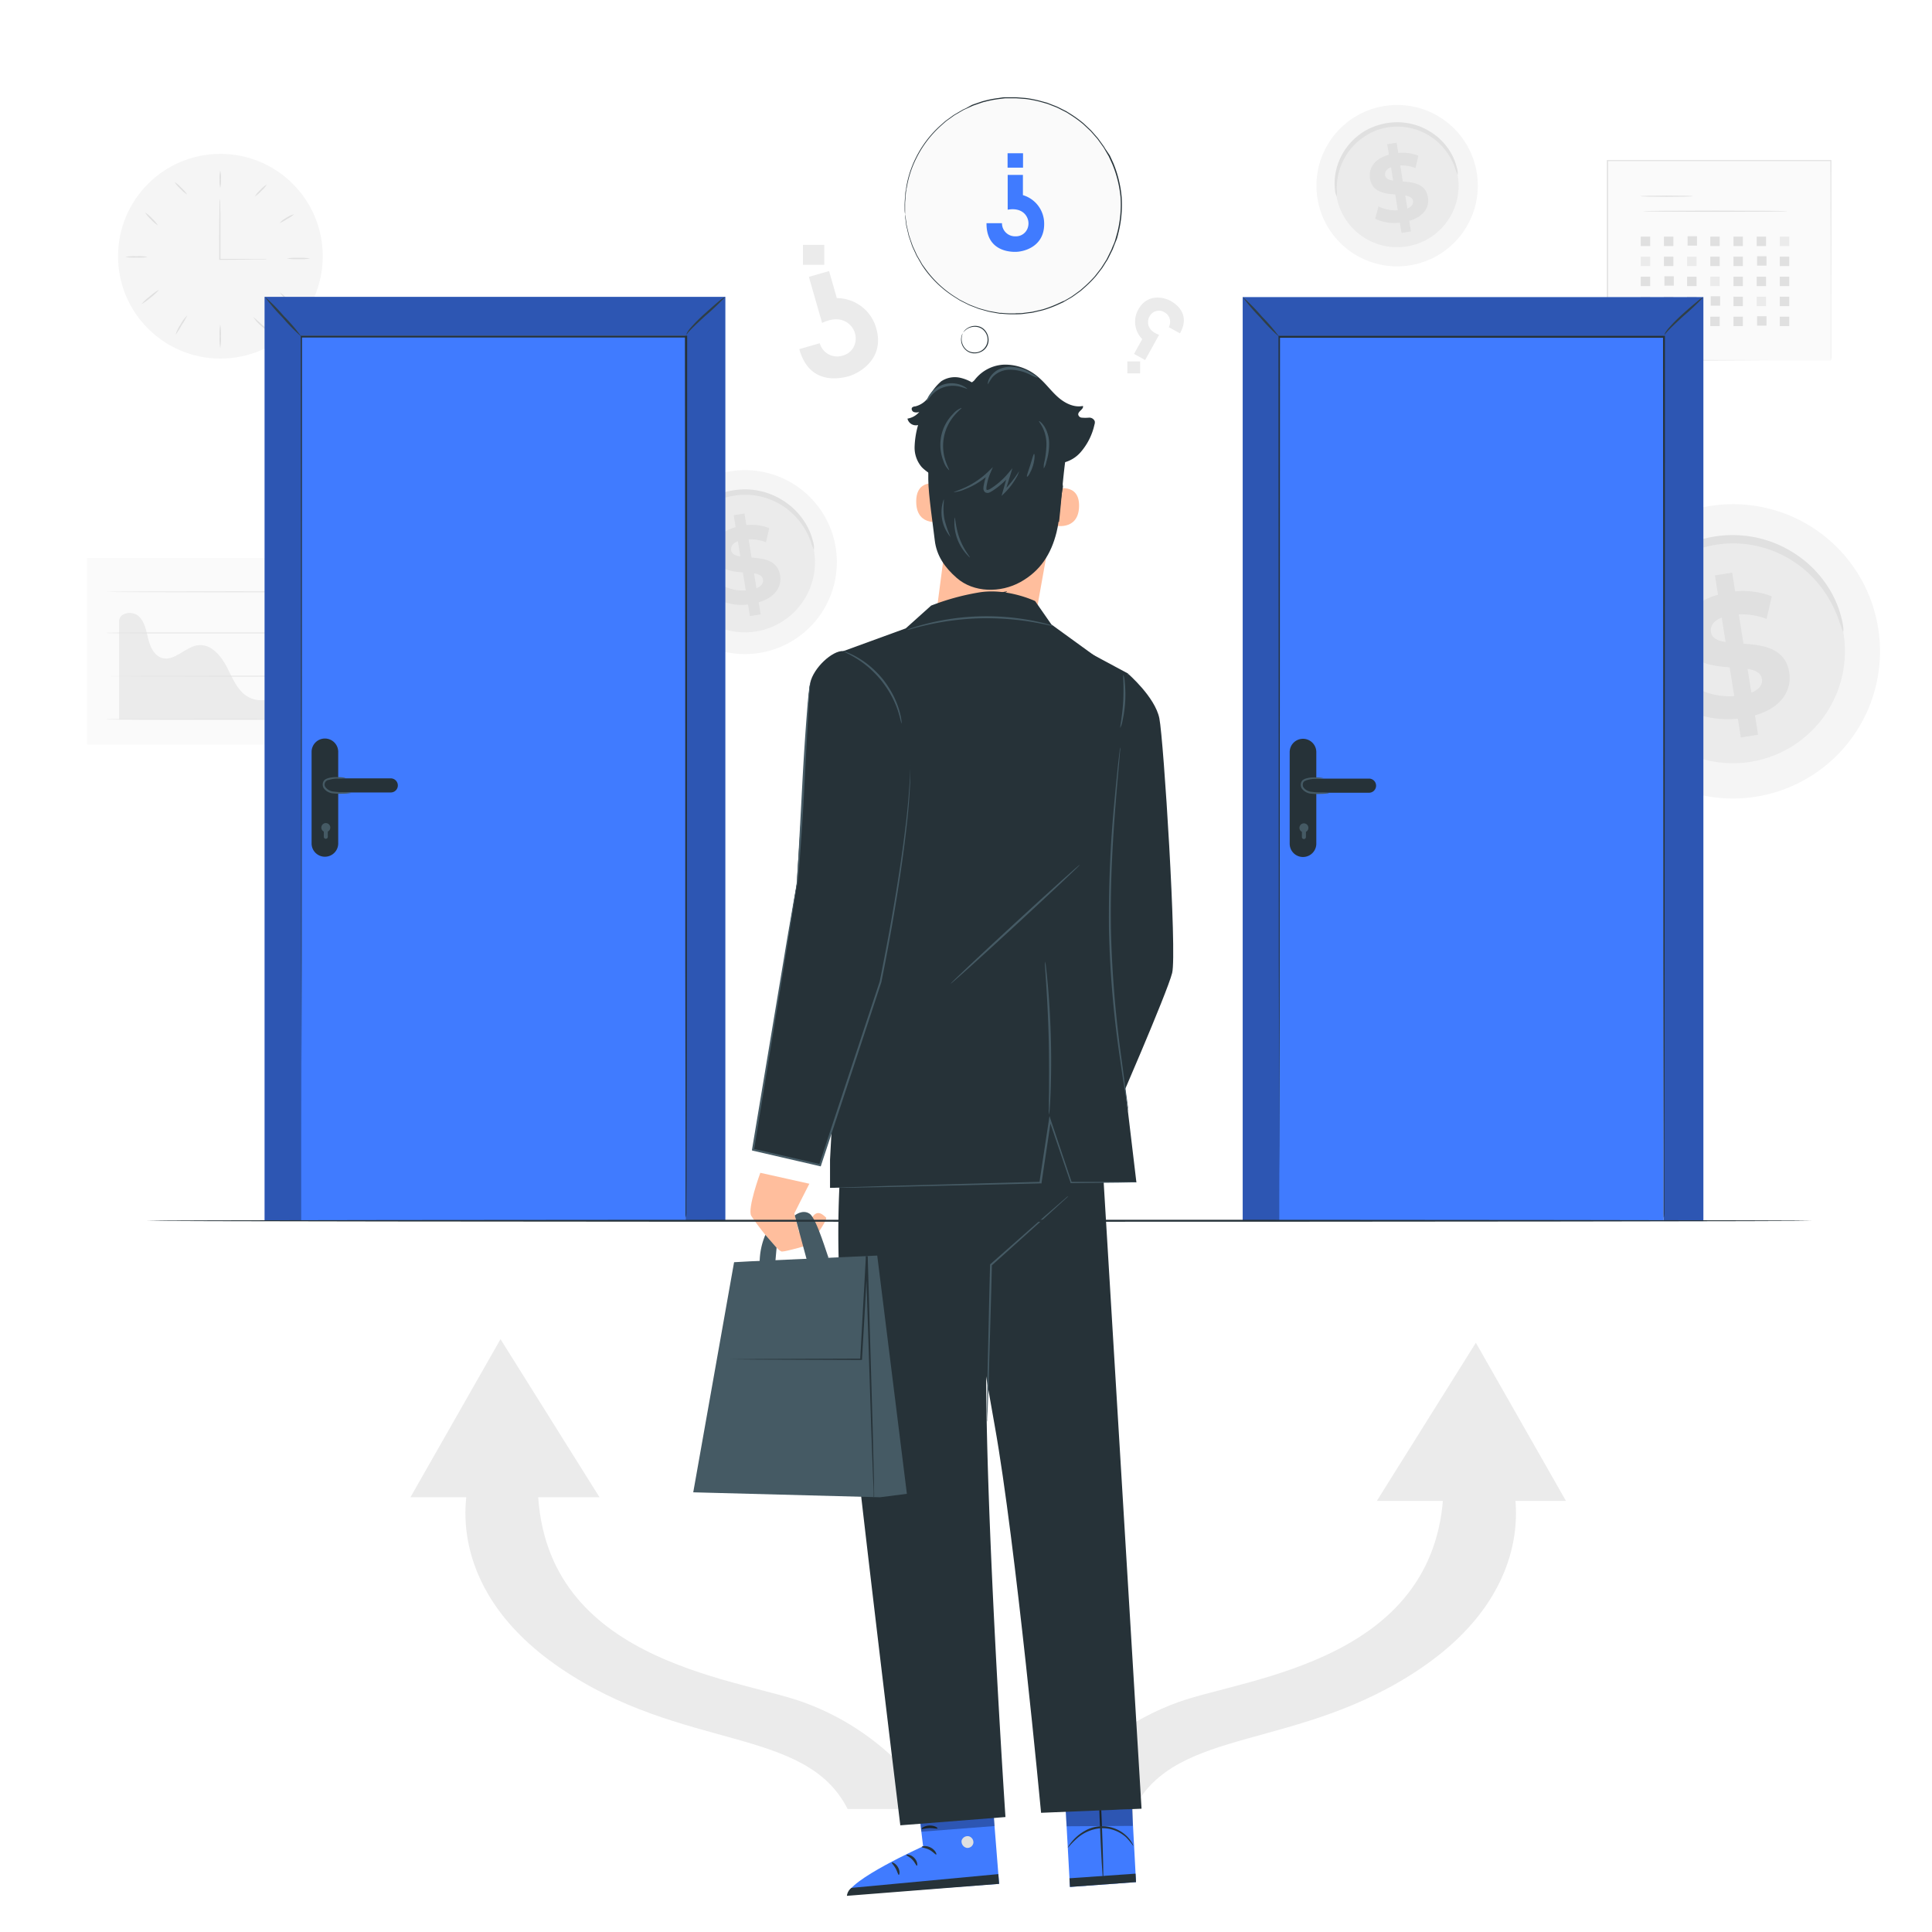 <svg class="animated" id="freepik_stories-business-decisions" xmlns="http://www.w3.org/2000/svg" viewBox="0 0 500 500" version="1.1" xmlns:xlink="http://www.w3.org/1999/xlink" xmlns:svgjs="http://svgjs.com/svgjs"><style>svg#freepik_stories-business-decisions:not(.animated) .animable {opacity: 0;}svg#freepik_stories-business-decisions.animated #freepik--speech-bubble--inject-17 {animation: 6s Infinite  linear floating;animation-delay: 0s;}            @keyframes floating {                0% {                    opacity: 1;                    transform: translateY(0px);                }                50% {                    transform: translateY(-10px);                }                100% {                    opacity: 1;                    transform: translateY(0px);                }            }        </style><g id="freepik--background-complete--inject-17" class="animable" style="transform-origin: 254.53px 247.669px;"><g id="elfkmyup13ios"><circle cx="57.04" cy="66.31" r="26.49" style="fill: rgb(245, 245, 245); transform-origin: 57.04px 66.31px; transform: rotate(-78.27deg);" class="animable" id="el2j043aezo9b"></circle></g><path d="M69.07,67.12a5,5,0,0,1-.94.07l-2.57,0c-2.18,0-5.23.05-8.66.05h-.17v-.17c0-.55,0-1.13,0-1.71,0-3.84,0-7.31.05-9.83,0-1.21,0-2.21.06-3a5.6,5.6,0,0,1,.07-1.09A8,8,0,0,1,57,52.6c0,.77,0,1.77.06,3,0,2.52,0,6,0,9.83v1.71L56.9,67c3.43,0,6.48,0,8.66.06l2.57,0A5.83,5.83,0,0,1,69.07,67.12Z" style="fill: rgb(224, 224, 224); transform-origin: 62.9px 59.34px;" id="elscwbqzrjii9" class="animable"></path><path d="M57,44.17a7.63,7.63,0,0,1,.17,2.23A7.53,7.53,0,0,1,57,48.62a7.15,7.15,0,0,1-.17-2.22A7.24,7.24,0,0,1,57,44.17Z" style="fill: rgb(224, 224, 224); transform-origin: 56.998px 46.395px;" id="elev23vdqjh1i" class="animable"></path><path d="M69.05,47.74a7.54,7.54,0,0,1-1.43,1.68,7.54,7.54,0,0,1-1.68,1.43,7.54,7.54,0,0,1,1.43-1.68A7.54,7.54,0,0,1,69.05,47.74Z" style="fill: rgb(224, 224, 224); transform-origin: 67.495px 49.295px;" id="ell7dui4zija" class="animable"></path><path d="M76.1,55.45a8.32,8.32,0,0,1-1.82,1.22,9,9,0,0,1-1.92,1.06,5.85,5.85,0,0,1,1.74-1.35A5.89,5.89,0,0,1,76.1,55.45Z" style="fill: rgb(224, 224, 224); transform-origin: 74.23px 56.59px;" id="elrag8q3agpzq" class="animable"></path><path d="M80.24,66.89a13.3,13.3,0,0,1-3,.17,13.25,13.25,0,0,1-3-.17,14,14,0,0,1,3-.17A14,14,0,0,1,80.24,66.89Z" style="fill: rgb(224, 224, 224); transform-origin: 77.24px 66.892px;" id="ele71rupalfo" class="animable"></path><path d="M38.17,66.49a12.55,12.55,0,0,1-2.87.17,12.43,12.43,0,0,1-2.86-.17,11.79,11.79,0,0,1,2.86-.17A11.91,11.91,0,0,1,38.17,66.49Z" style="fill: rgb(224, 224, 224); transform-origin: 35.305px 66.488px;" id="elcv2paddpq1e" class="animable"></path><path d="M41.14,75A12.83,12.83,0,0,1,39,77a13.51,13.51,0,0,1-2.38,1.7,12.18,12.18,0,0,1,2.16-2A11.86,11.86,0,0,1,41.14,75Z" style="fill: rgb(224, 224, 224); transform-origin: 38.88px 76.85px;" id="elw223w4kpzw" class="animable"></path><path d="M48.48,81.59A19.12,19.12,0,0,1,47,84.15a19.33,19.33,0,0,1-1.57,2.5A9.86,9.86,0,0,1,46.71,84,10,10,0,0,1,48.48,81.59Z" style="fill: rgb(224, 224, 224); transform-origin: 46.955px 84.12px;" id="eljsekkznvexo" class="animable"></path><path d="M57,90.09a13.3,13.3,0,0,1-.17-3A13.25,13.25,0,0,1,57,84a14,14,0,0,1,.17,3A14,14,0,0,1,57,90.09Z" style="fill: rgb(224, 224, 224); transform-origin: 56.998px 87.045px;" id="el1xe03sa381z" class="animable"></path><path d="M70.06,86a8.67,8.67,0,0,1-2.51-1.71,8.83,8.83,0,0,1-2-2.24,28.65,28.65,0,0,1,2.26,2A29.43,29.43,0,0,1,70.06,86Z" style="fill: rgb(224, 224, 224); transform-origin: 67.805px 84.025px;" id="el98mmd2azyfg" class="animable"></path><path d="M76.19,79.43a10.82,10.82,0,0,1-2-1.76,10.47,10.47,0,0,1-1.76-2,10.67,10.67,0,0,1,2,1.77A10.6,10.6,0,0,1,76.19,79.43Z" style="fill: rgb(224, 224, 224); transform-origin: 74.31px 77.55px;" id="elyl8cqiafl9q" class="animable"></path><path d="M40.86,58.33a8.22,8.22,0,0,1-1.77-1.53A8.22,8.22,0,0,1,37.56,55a8,8,0,0,1,1.77,1.53A8,8,0,0,1,40.86,58.33Z" style="fill: rgb(224, 224, 224); transform-origin: 39.21px 56.665px;" id="ele26lgyawglv" class="animable"></path><path d="M48.44,50.35a7.49,7.49,0,0,1-1.74-1.49,7.92,7.92,0,0,1-1.51-1.74,7.87,7.87,0,0,1,1.75,1.5A8.12,8.12,0,0,1,48.44,50.35Z" style="fill: rgb(224, 224, 224); transform-origin: 46.815px 48.735px;" id="elyauywr9yzik" class="animable"></path><rect x="415.96" y="41.59" width="57.82" height="51.73" style="fill: rgb(250, 250, 250); transform-origin: 444.87px 67.455px;" id="elozt6pdxxra" class="animable"></rect><path d="M473.78,93.32s0-.34,0-1,0-1.57,0-2.78c0-2.43,0-6,0-10.5,0-9,0-21.95-.07-37.49l.13.13-57.82,0h0l.15-.15c0,18.82,0,36.52,0,51.73l-.13-.14,41.82.07,11.79,0,3.13,0h0l-3.1,0-11.76,0L416,93.45h-.14v-.13c0-15.21,0-32.91,0-51.73v-.16H416l57.82,0h.13v.14c0,15.57-.05,28.52-.07,37.58,0,4.51,0,8,0,10.47,0,1.2,0,2.11,0,2.74S473.78,93.32,473.78,93.32Z" style="fill: rgb(224, 224, 224); transform-origin: 444.905px 67.44px;" id="elofjz9aa861s" class="animable"></path><path d="M438.13,50.78c0,.08-3,.15-6.8.15s-6.79-.07-6.79-.15,3-.16,6.79-.16S438.13,50.69,438.13,50.78Z" style="fill: rgb(224, 224, 224); transform-origin: 431.335px 50.775px;" id="elf89spno6nx5" class="animable"></path><path d="M462.63,54.66c0,.09-8.36.16-18.67.16s-18.68-.07-18.68-.16,8.36-.15,18.68-.15S462.63,54.58,462.63,54.66Z" style="fill: rgb(224, 224, 224); transform-origin: 443.955px 54.665px;" id="elpb2n8bgbpb" class="animable"></path><rect x="424.63" y="61.24" width="2.44" height="2.44" style="fill: rgb(224, 224, 224); transform-origin: 425.85px 62.46px;" id="eljcv33bsth0r" class="animable"></rect><rect x="430.63" y="61.24" width="2.44" height="2.44" style="fill: rgb(224, 224, 224); transform-origin: 431.85px 62.46px;" id="el7f1gyax4okr" class="animable"></rect><rect x="436.74" y="61.13" width="2.44" height="2.44" style="fill: rgb(224, 224, 224); transform-origin: 437.96px 62.35px;" id="elk224hsz9j08" class="animable"></rect><rect x="442.62" y="61.24" width="2.44" height="2.44" style="fill: rgb(224, 224, 224); transform-origin: 443.84px 62.46px;" id="elhlzzw32eaiw" class="animable"></rect><rect x="448.62" y="61.24" width="2.44" height="2.44" style="fill: rgb(224, 224, 224); transform-origin: 449.84px 62.46px;" id="el18eoib0wi6z" class="animable"></rect><rect x="454.62" y="61.24" width="2.44" height="2.44" style="fill: rgb(224, 224, 224); transform-origin: 455.84px 62.46px;" id="elr3s4gvhv01" class="animable"></rect><rect x="460.61" y="61.24" width="2.44" height="2.44" style="fill: rgb(235, 235, 235); transform-origin: 461.83px 62.46px;" id="elwvqzjombugn" class="animable"></rect><rect x="424.63" y="66.42" width="2.44" height="2.44" style="fill: rgb(235, 235, 235); transform-origin: 425.85px 67.64px;" id="el3z7z6xm40br" class="animable"></rect><rect x="430.63" y="66.42" width="2.44" height="2.44" style="fill: rgb(224, 224, 224); transform-origin: 431.85px 67.64px;" id="elyv3nf3dkjrj" class="animable"></rect><rect x="436.63" y="66.42" width="2.44" height="2.44" style="fill: rgb(235, 235, 235); transform-origin: 437.85px 67.64px;" id="ela9g2cvlp1p4" class="animable"></rect><rect x="442.62" y="66.42" width="2.44" height="2.44" style="fill: rgb(224, 224, 224); transform-origin: 443.84px 67.64px;" id="el4unmmfpv6mw" class="animable"></rect><rect x="448.62" y="66.42" width="2.44" height="2.44" style="fill: rgb(224, 224, 224); transform-origin: 449.84px 67.64px;" id="elaiegcg6kssm" class="animable"></rect><rect x="454.73" y="66.31" width="2.44" height="2.44" style="fill: rgb(224, 224, 224); transform-origin: 455.95px 67.53px;" id="elt3mqa6lj829" class="animable"></rect><rect x="460.61" y="66.42" width="2.44" height="2.44" style="fill: rgb(224, 224, 224); transform-origin: 461.83px 67.64px;" id="eltrr19zqs61" class="animable"></rect><rect x="424.63" y="71.6" width="2.44" height="2.44" style="fill: rgb(224, 224, 224); transform-origin: 425.85px 72.82px;" id="elt9wuw7gdit9" class="animable"></rect><rect x="430.74" y="71.49" width="2.44" height="2.44" style="fill: rgb(224, 224, 224); transform-origin: 431.96px 72.71px;" id="el7ea8h7wzca6" class="animable"></rect><rect x="436.63" y="71.6" width="2.44" height="2.44" style="fill: rgb(224, 224, 224); transform-origin: 437.85px 72.82px;" id="elclpc50tu54f" class="animable"></rect><rect x="442.62" y="71.6" width="2.44" height="2.44" style="fill: rgb(235, 235, 235); transform-origin: 443.84px 72.82px;" id="el80in029v9u8" class="animable"></rect><rect x="448.62" y="71.6" width="2.44" height="2.44" style="fill: rgb(224, 224, 224); transform-origin: 449.84px 72.82px;" id="el506ctko02c6" class="animable"></rect><rect x="454.62" y="71.6" width="2.44" height="2.44" style="fill: rgb(224, 224, 224); transform-origin: 455.84px 72.82px;" id="elo8cbvcqhqnn" class="animable"></rect><rect x="460.61" y="71.6" width="2.44" height="2.44" style="fill: rgb(224, 224, 224); transform-origin: 461.83px 72.82px;" id="el1tg5rr72whc" class="animable"></rect><rect x="424.63" y="76.78" width="2.44" height="2.44" style="fill: rgb(224, 224, 224); transform-origin: 425.85px 78px;" id="el6zd1qj5dqzt" class="animable"></rect><rect x="430.63" y="76.78" width="2.44" height="2.44" style="fill: rgb(224, 224, 224); transform-origin: 431.85px 78px;" id="el54eg5x0ahe9" class="animable"></rect><rect x="436.63" y="76.78" width="2.44" height="2.44" style="fill: rgb(224, 224, 224); transform-origin: 437.85px 78px;" id="el2gai28m1r1q" class="animable"></rect><rect x="442.73" y="76.67" width="2.44" height="2.44" style="fill: rgb(224, 224, 224); transform-origin: 443.95px 77.89px;" id="el9b9pke093pa" class="animable"></rect><rect x="448.62" y="76.78" width="2.44" height="2.44" style="fill: rgb(224, 224, 224); transform-origin: 449.84px 78px;" id="eldj40gqgc80e" class="animable"></rect><rect x="454.62" y="76.78" width="2.44" height="2.44" style="fill: rgb(235, 235, 235); transform-origin: 455.84px 78px;" id="el2huc5z8qq91" class="animable"></rect><rect x="460.61" y="76.78" width="2.44" height="2.44" style="fill: rgb(224, 224, 224); transform-origin: 461.83px 78px;" id="el85gp7ykh9jx" class="animable"></rect><rect x="424.63" y="81.96" width="2.44" height="2.44" style="fill: rgb(224, 224, 224); transform-origin: 425.85px 83.18px;" id="eljtxbw7ospi" class="animable"></rect><rect x="430.63" y="81.96" width="2.44" height="2.44" style="fill: rgb(235, 235, 235); transform-origin: 431.85px 83.18px;" id="el54hb6988h0u" class="animable"></rect><rect x="436.63" y="81.96" width="2.44" height="2.44" style="fill: rgb(224, 224, 224); transform-origin: 437.85px 83.18px;" id="elohcvb75kfi" class="animable"></rect><rect x="442.62" y="81.96" width="2.44" height="2.44" style="fill: rgb(224, 224, 224); transform-origin: 443.84px 83.18px;" id="elsrieahgq" class="animable"></rect><rect x="448.62" y="81.96" width="2.44" height="2.44" style="fill: rgb(224, 224, 224); transform-origin: 449.84px 83.18px;" id="elgxyy16689ib" class="animable"></rect><rect x="454.73" y="81.84" width="2.44" height="2.44" style="fill: rgb(224, 224, 224); transform-origin: 455.95px 83.06px;" id="eltjyn3r2tepo" class="animable"></rect><rect x="460.61" y="81.96" width="2.44" height="2.44" style="fill: rgb(224, 224, 224); transform-origin: 461.83px 83.18px;" id="el5uzhi902lbo" class="animable"></rect><path d="M486.13,163A38.08,38.08,0,1,1,443,130.89,38,38,0,0,1,486.13,163Z" style="fill: rgb(245, 245, 245); transform-origin: 448.461px 168.571px;" id="el9tebx57a42c" class="animable"></path><path d="M477.16,164.31a29,29,0,1,1-32.87-24.48A29,29,0,0,1,477.16,164.31Z" style="fill: rgb(235, 235, 235); transform-origin: 448.468px 168.527px;" id="eldjhvspd57rb" class="animable"></path><path d="M477,163.41c-.18,0-.48-1.21-1.26-3.34a30.77,30.77,0,0,0-4.6-8.32,28.84,28.84,0,0,0-10.89-8.59,26.61,26.61,0,0,0-3.79-1.39,27.37,27.37,0,0,0-4.1-.88,28.35,28.35,0,0,0-4.34-.25,28.16,28.16,0,0,0-8.79,1.56,27.45,27.45,0,0,0-4,1.73,28.07,28.07,0,0,0-6.63,4.85,29.09,29.09,0,0,0-4.6,5.86,29.58,29.58,0,0,0-2.67,6,30.71,30.71,0,0,0-1.45,9.39c0,2.27.14,3.54,0,3.57s-.56-1.2-.83-3.52a26.72,26.72,0,0,1,.8-9.88,29,29,0,0,1,7.33-12.81,29.54,29.54,0,0,1,11.34-7.22,29.82,29.82,0,0,1,9.48-1.69,30.08,30.08,0,0,1,4.68.31,28.7,28.7,0,0,1,4.42,1,27.4,27.4,0,0,1,4,1.57,29.83,29.83,0,0,1,6.67,4.37,29,29,0,0,1,4.63,5.14,26.63,26.63,0,0,1,4.15,9C477.14,162.09,477.15,163.39,477,163.41Z" style="fill: rgb(224, 224, 224); transform-origin: 447.991px 156.039px;" id="elk7nk2jgx17" class="animable"></path><path d="M454.19,185.14l.8,5-4.46.71-.78-4.86c-4.45.44-8.9-.26-11.66-1.78l1.58-5.83a18.27,18.27,0,0,0,9.15,1.78l-1.19-7.45c-5.14-.41-10.93-1.17-11.95-7.54-.76-4.73,2-9.33,8.94-11.26l-.8-5,4.46-.71.78,4.86a20.35,20.35,0,0,1,9.48,1.27l-1.35,5.84A18.44,18.44,0,0,0,450,159l1.21,7.58c5.13.36,10.83,1.14,11.84,7.42C463.79,178.62,461.05,183.17,454.19,185.14Zm-7.61-19-1-6.32c-2.28.91-3,2.35-2.77,3.82S444.52,165.85,446.58,166.15Zm9.38,9.52c-.25-1.56-1.67-2.2-3.7-2.57l1,6.15C455.4,178.41,456.19,177.09,456,175.67Z" style="fill: rgb(224, 224, 224); transform-origin: 449.362px 169.525px;" id="els81tqkqrz7" class="animable"></path><path d="M216.32,142a23.8,23.8,0,1,1-27-20.07A23.77,23.77,0,0,1,216.32,142Z" style="fill: rgb(245, 245, 245); transform-origin: 192.775px 145.476px;" id="el4yn3lqotgtp" class="animable"></path><path d="M210.72,142.86a18.14,18.14,0,1,1-20.55-15.3A18.12,18.12,0,0,1,210.72,142.86Z" style="fill: rgb(235, 235, 235); transform-origin: 192.775px 145.511px;" id="eljka0jeq5p4j" class="animable"></path><path d="M210.63,142.29a10.39,10.39,0,0,1-.79-2.08A18.78,18.78,0,0,0,207,135a18,18,0,0,0-6.81-5.37,16.57,16.57,0,0,0-2.36-.87,16.76,16.76,0,0,0-2.57-.55,18.62,18.62,0,0,0-2.71-.16,19,19,0,0,0-2.79.27A18.58,18.58,0,0,0,187,129a17.33,17.33,0,0,0-2.49,1.08,16.79,16.79,0,0,0-2.23,1.4,15.91,15.91,0,0,0-1.91,1.63,18.14,18.14,0,0,0-2.88,3.66,18.62,18.62,0,0,0-2.57,9.59,11.45,11.45,0,0,1,0,2.23,5.3,5.3,0,0,1-.52-2.2,16.68,16.68,0,0,1,.5-6.17,18,18,0,0,1,1.61-4,18.42,18.42,0,0,1,3-4,18.91,18.91,0,0,1,4.4-3.33,18.43,18.43,0,0,1,5.61-1.95,19.16,19.16,0,0,1,3-.29,18.08,18.08,0,0,1,5.69.82,16.89,16.89,0,0,1,2.52,1,18.8,18.8,0,0,1,4.17,2.73,18.42,18.42,0,0,1,2.89,3.21,16.74,16.74,0,0,1,2.6,5.63A5.32,5.32,0,0,1,210.63,142.29Z" style="fill: rgb(224, 224, 224); transform-origin: 192.484px 137.619px;" id="el0o9plzeyv1z" class="animable"></path><path d="M196.35,155.87l.5,3.12-2.78.45-.49-3a13.34,13.34,0,0,1-7.29-1.11l1-3.65a11.44,11.44,0,0,0,5.72,1.12l-.75-4.66c-3.21-.25-6.83-.73-7.46-4.71-.48-3,1.26-5.83,5.58-7l-.49-3.09,2.78-.45.49,3a12.69,12.69,0,0,1,5.92.79l-.84,3.65a11.44,11.44,0,0,0-4.49-.76l.76,4.73c3.2.23,6.77.72,7.39,4.64C202.36,151.8,200.64,154.65,196.35,155.87ZM191.6,144l-.64-3.95c-1.42.57-1.87,1.47-1.73,2.39S190.31,143.82,191.6,144Zm5.86,6c-.15-1-1-1.38-2.31-1.61l.62,3.85C197.11,151.67,197.61,150.85,197.46,150Z" style="fill: rgb(224, 224, 224); transform-origin: 193.347px 146.165px;" id="elcmhe3j4jea9" class="animable"></path><path d="M382.23,45a20.88,20.88,0,1,1-23.66-17.61A20.85,20.85,0,0,1,382.23,45Z" style="fill: rgb(245, 245, 245); transform-origin: 361.574px 48.051px;" id="eljb2mknjrykh" class="animable"></path><path d="M377.31,45.74a15.91,15.91,0,1,1-18-13.42A15.88,15.88,0,0,1,377.31,45.74Z" style="fill: rgb(235, 235, 235); transform-origin: 361.571px 48.066px;" id="elj72r8gl3vv" class="animable"></path><path d="M377.24,45.24a8.55,8.55,0,0,1-.7-1.83,16.3,16.3,0,0,0-5-7.12,16.13,16.13,0,0,0-3.48-2.15,15.91,15.91,0,0,0-4.32-1.24,15.61,15.61,0,0,0-2.38-.14,17.07,17.07,0,0,0-2.45.24,18.28,18.28,0,0,0-2.37.61,15.39,15.39,0,0,0-2.19,1,14.94,14.94,0,0,0-1.95,1.23,14.7,14.7,0,0,0-1.68,1.43,16.12,16.12,0,0,0-2.52,3.22,15.75,15.75,0,0,0-1.47,3.26,16.76,16.76,0,0,0-.79,5.15,8.78,8.78,0,0,1,0,1.95,4.56,4.56,0,0,1-.46-1.93,14.73,14.73,0,0,1,.44-5.41,15.83,15.83,0,0,1,1.42-3.52,16.05,16.05,0,0,1,4.38-5.08,15.91,15.91,0,0,1,2.09-1.35,17.24,17.24,0,0,1,2.35-1,17.8,17.8,0,0,1,2.56-.67,18.27,18.27,0,0,1,2.64-.25,16.48,16.48,0,0,1,5,.71,16.79,16.79,0,0,1,2.22.87,16.34,16.34,0,0,1,3.65,2.39,16,16,0,0,1,2.54,2.82A14.78,14.78,0,0,1,377,43.27,4.7,4.7,0,0,1,377.24,45.24Z" style="fill: rgb(224, 224, 224); transform-origin: 361.33px 41.244px;" id="elhyq5u5ja1da" class="animable"></path><path d="M364.71,57.16l.44,2.73-2.44.39-.43-2.66a11.67,11.67,0,0,1-6.39-1l.86-3.2a10,10,0,0,0,5,1l-.65-4.08c-2.82-.23-6-.64-6.55-4.14-.42-2.59,1.11-5.11,4.9-6.17L359,37.32l2.45-.39.42,2.66a11.15,11.15,0,0,1,5.2.7l-.74,3.2a10.3,10.3,0,0,0-3.94-.68l.66,4.16c2.82.2,5.94.63,6.49,4.07C370,53.58,368.48,56.08,364.71,57.16Zm-4.17-10.41L360,43.28c-1.25.5-1.65,1.29-1.52,2.1S359.41,46.58,360.54,46.75ZM365.69,52c-.14-.85-.92-1.2-2-1.4l.54,3.37C365.38,53.47,365.81,52.75,365.69,52Z" style="fill: rgb(224, 224, 224); transform-origin: 362.051px 48.605px;" id="elm8fboqhbrl" class="animable"></path><rect x="22.52" y="144.41" width="78.06" height="48.31" style="fill: rgb(250, 250, 250); transform-origin: 61.55px 168.565px;" id="elgw1qpzcojba" class="animable"></rect><path d="M81.74,179.34c-5.41-2.05-11.64,3.63-16.94,1.31-3.09-1.34-4.49-4.84-6-7.85s-4.12-6.18-7.47-5.83-6.11,4.26-9.37,3.32c-2.06-.59-3.09-2.88-3.6-4.95s-.88-4.38-2.44-5.84-4.84-1.06-5.09,1.06v25.62H91.87S83.61,180.06,81.74,179.34Z" style="fill: rgb(235, 235, 235); transform-origin: 61.35px 172.406px;" id="elpptf5mvypo" class="animable"></path><path d="M93.5,186.18s-14.8.09-33,.09-33.05,0-33.05-.09,14.8-.1,33.05-.1S93.5,186.12,93.5,186.18Z" style="fill: rgb(224, 224, 224); transform-origin: 60.475px 186.175px;" id="el1dgyo362bal" class="animable"></path><path d="M93.5,175s-14.8.1-33,.1S27.4,175,27.4,175s14.8-.1,33.05-.1S93.5,174.93,93.5,175Z" style="fill: rgb(224, 224, 224); transform-origin: 60.45px 175px;" id="elzn2vrl91ezd" class="animable"></path><path d="M93.5,163.8c0,.06-14.8.1-33,.1s-33.05,0-33.05-.1,14.8-.1,33.05-.1S93.5,163.75,93.5,163.8Z" style="fill: rgb(224, 224, 224); transform-origin: 60.475px 163.8px;" id="ell7e2chgi9b" class="animable"></path><path d="M93.5,153.17c0,.05-14.8.1-33,.1s-33.05-.05-33.05-.1,14.8-.1,33.05-.1S93.5,153.11,93.5,153.17Z" style="fill: rgb(224, 224, 224); transform-origin: 60.475px 153.17px;" id="elcbm2hldjbnr" class="animable"></path><path d="M206.86,90.35l5.29-1.52a4.68,4.68,0,0,0,5.92,3.2,4.45,4.45,0,0,0,3.36-3.92,4.92,4.92,0,0,0-1.61-4.18c-1.32-1.22-3.67-2-7.06-.35l-3.42-11.93,5.23-1.5,2,7A10.62,10.62,0,0,1,226.78,85c2.22,7.74-4.2,11.53-7.17,12.38C217.34,98,209.44,99.72,206.86,90.35Z" style="fill: rgb(235, 235, 235); transform-origin: 217.049px 84.033px;" id="el5jqdc1gxlhb" class="animable"></path><g id="elqvr85qin9kj"><rect x="207.8" y="63.37" width="5.52" height="5.16" style="fill: rgb(235, 235, 235); transform-origin: 210.56px 65.95px; transform: rotate(-16.02deg);" class="animable" id="elh1992pwfl78"></rect></g><path d="M305.37,86.27l-2.9-1.6a2.82,2.82,0,0,0-1.16-3.88,2.69,2.69,0,0,0-3.1.24,3,3,0,0,0-1.09,2.46c0,1.08.71,2.42,2.86,3.15l-3.62,6.54-2.87-1.59,2.12-3.83a6.39,6.39,0,0,1-1-7.69c2.35-4.23,6.69-3.11,8.32-2.21C304.18,78.55,308.25,81.19,305.37,86.27Z" style="fill: rgb(235, 235, 235); transform-origin: 299.935px 85.099px;" id="elc8ido2qp7bj" class="animable"></path><g id="el1ea8h8060bh"><rect x="291.75" y="93.53" width="3.32" height="3.1" style="fill: rgb(235, 235, 235); transform-origin: 293.41px 95.08px; transform: rotate(-151.02deg);" class="animable" id="elvallxc4cbcl"></rect></g><polygon points="129.53 346.57 106.22 387.49 155.15 387.49 129.53 346.57" style="fill: rgb(235, 235, 235); transform-origin: 130.685px 367.03px;" id="elods2grmjht8" class="animable"></polygon><path d="M121.47,383.34s-8.48,26.44,23.34,48.22,63.59,15,74.56,36.61h22.75s-10.33-19-34.22-27.64c-17.82-6.45-68.75-10.53-68.75-57.19Z" style="fill: rgb(235, 235, 235); transform-origin: 181.282px 425.755px;" id="elqwtss938ja" class="animable"></path><polygon points="381.95 347.5 405.26 388.42 356.33 388.42 381.95 347.5" style="fill: rgb(235, 235, 235); transform-origin: 380.795px 367.96px;" id="elh83aab994s" class="animable"></polygon><path d="M391.31,383.34s8.48,26.44-23.33,48.22-63.6,15-74.57,36.61H270.66s10.33-19,34.22-27.64c17.83-6.45,68.75-10.53,68.75-57.19Z" style="fill: rgb(235, 235, 235); transform-origin: 331.498px 425.755px;" id="elq082sy1vvla" class="animable"></path></g><g id="freepik--Character--inject-17" class="animable" style="transform-origin: 246.435px 292.504px;"><path d="M313.46,244.16a5.87,5.87,0,0,1-1.09.08l-3.1.06-11.43.12-37.7.1h-3v-.36c0-14.08.08-26.7.11-35.9.05-4.51.08-8.17.11-10.79,0-1.21.05-2.19.07-2.92a4.76,4.76,0,0,1,.07-1,6.73,6.73,0,0,1,.06,1c0,.73,0,1.71.07,2.92,0,2.62.06,6.28.11,10.79,0,9.2.07,21.82.11,35.9l-.35-.35h2.68l37.7.1,11.43.12,3.1.06A8.55,8.55,0,0,1,313.46,244.16Z" style="fill: rgb(255, 255, 255); transform-origin: 285.3px 219.035px;" id="elv3lkrwca9wk" class="animable"></path><path d="M307.23,205.82a13.88,13.88,0,0,1-1.67,1.59l-4.72,4.15c-4,3.48-9.59,8.26-15.78,13.49l-.93.8-.24.2-.23-.22-7-6.51h.44l-10.3,8.49-3,2.39a6.79,6.79,0,0,1-1.12.8,7,7,0,0,1,1-1l2.87-2.54,10.13-8.69.22-.19.22.2,7.05,6.48h-.47l.93-.79c6.19-5.24,11.82-9.95,15.91-13.33l4.87-4A14.18,14.18,0,0,1,307.23,205.82Z" style="fill: rgb(255, 255, 255); transform-origin: 284.955px 218.41px;" id="elussnph9cu1j" class="animable"></path><path d="M307.23,217.55a18.07,18.07,0,0,1-.24-3.49c-.06-2.17-.11-5.17-.11-8.52l.35.36h-.6c-3.48,0-6.64,0-8.92-.11a18.57,18.57,0,0,1-3.69-.25,18.57,18.57,0,0,1,3.69-.25c2.28-.06,5.44-.1,8.92-.1h1v.35c0,3.35,0,6.35-.11,8.52A16.6,16.6,0,0,1,307.23,217.55Z" style="fill: rgb(255, 255, 255); transform-origin: 300.825px 211.37px;" id="el9dt61gbtzqc" class="animable"></path><path d="M236.47,457.67l2.43,20.16s-19.62,8.81-19.53,12.59l39.2-2.88L256.07,456Z" style="fill: #407BFF; transform-origin: 238.97px 473.21px;" id="el3mm40tmjhx" class="animable"></path><path d="M250.64,475.2a1.63,1.63,0,0,1,1.27,1.75,1.55,1.55,0,0,1-1.72,1.28,1.71,1.71,0,0,1-1.34-1.86,1.62,1.62,0,0,1,1.94-1.13" style="fill: rgb(224, 224, 224); transform-origin: 250.379px 476.718px;" id="elj1qscd60h5r" class="animable"></path><path d="M258.57,487.54l-.2-2.52-38,3.56a3,3,0,0,0-1.19,2.06Z" style="fill: rgb(38, 50, 56); transform-origin: 238.875px 487.83px;" id="el8c7syqq6upe" class="animable"></path><path d="M238.55,478c0,.19,1,.2,2,.74s1.58,1.31,1.75,1.22-.21-1.18-1.44-1.82S238.49,477.82,238.55,478Z" style="fill: rgb(38, 50, 56); transform-origin: 240.443px 478.863px;" id="el53u71hofe4p" class="animable"></path><path d="M234.55,480.06c0,.19.83.44,1.56,1.21s1,1.61,1.18,1.58.22-1.13-.7-2.06S234.54,479.87,234.55,480.06Z" style="fill: rgb(38, 50, 56); transform-origin: 235.971px 481.404px;" id="elnqei8ybu5" class="animable"></path><path d="M232.61,485.22c.18,0,.37-1-.22-2s-1.52-1.36-1.59-1.19.54.69,1,1.53S232.42,485.22,232.61,485.22Z" style="fill: rgb(38, 50, 56); transform-origin: 231.792px 483.605px;" id="el3nqshphdmar" class="animable"></path><path d="M238.51,473.3c.09.17,1-.17,2.05-.19s2,.26,2.07.08-.79-.79-2.08-.75S238.4,473.16,238.51,473.3Z" style="fill: rgb(38, 50, 56); transform-origin: 240.567px 472.893px;" id="el4my0xxs8g3" class="animable"></path><path d="M237.44,469a3.69,3.69,0,0,0,2-.17,9.06,9.06,0,0,0,2-.82,8.32,8.32,0,0,0,1.09-.7,2.33,2.33,0,0,0,.56-.51.85.85,0,0,0,0-1,1.11,1.11,0,0,0-.88-.37,2.88,2.88,0,0,0-.74.17,6.78,6.78,0,0,0-1.19.52,7,7,0,0,0-1.73,1.36c-.84.92-1.1,1.67-1,1.7s.49-.58,1.37-1.36a7.93,7.93,0,0,1,1.68-1.15,6.94,6.94,0,0,1,1.11-.44c.41-.15.76-.18.89,0s.05.09,0,.22a1.93,1.93,0,0,1-.41.38,12,12,0,0,1-1,.69,11.35,11.35,0,0,1-1.85.89A13.3,13.3,0,0,0,237.44,469Z" style="fill: rgb(38, 50, 56); transform-origin: 240.346px 467.305px;" id="ely87rispizvj" class="animable"></path><g id="el9aww2ec3rp"><g style="opacity: 0.3; transform-origin: 247.76px 471.065px;" class="animable" id="elgatgxo3s3hb"><polygon points="257.08 468.09 257.39 472.58 238.44 474.04 238.13 469.96 257.08 468.09" id="elx6sbbqspg0h" class="animable" style="transform-origin: 247.76px 471.065px;"></polygon></g></g><polygon points="292.31 455.36 294 487.09 276.9 488.34 275.15 456.56 292.31 455.36" style="fill: #407BFF; transform-origin: 284.575px 471.85px;" id="el63cqc8a5v8i" class="animable"></polygon><path d="M285.49,486.51c-.14,0-.54-6.94-.89-15.51s-.51-15.53-.37-15.53.54,6.94.89,15.51S285.63,486.5,285.49,486.51Z" style="fill: rgb(38, 50, 56); transform-origin: 284.86px 470.99px;" id="elc6b707290y" class="animable"></path><polygon points="293.88 484.9 276.78 486.1 276.9 488.34 294 487.09 293.88 484.9" style="fill: rgb(38, 50, 56); transform-origin: 285.39px 486.62px;" id="elqlmbbwrt4e" class="animable"></polygon><path d="M276.34,478.18s.11-.28.41-.71a11.48,11.48,0,0,1,1.44-1.71,12,12,0,0,1,2.68-2,8.94,8.94,0,0,1,3.94-1.12,9.11,9.11,0,0,1,6.82,2.57A8,8,0,0,1,293,477a2,2,0,0,1,.31.77,16.46,16.46,0,0,0-1.9-2.3,9.14,9.14,0,0,0-6.55-2.32,10.5,10.5,0,0,0-6.39,2.86C277.07,477.27,276.42,478.24,276.34,478.18Z" style="fill: rgb(38, 50, 56); transform-origin: 284.825px 475.405px;" id="el4zgtoth2wu6" class="animable"></path><g id="elzld5a9wm5h"><g style="opacity: 0.3; transform-origin: 284.49px 470.405px;" class="animable" id="el14gwosvxdhbk"><polygon points="293.13 468.17 293.16 472.54 276.04 472.64 275.82 468.68 293.13 468.17" id="elrep4wnn9o8k" class="animable" style="transform-origin: 284.49px 470.405px;"></polygon></g></g><path d="M251,99.5l.54-.13a10.13,10.13,0,0,1,8.29-5A13.14,13.14,0,0,1,269,97.85c1.75,1.54,3.13,3.47,4.89,5s4.09,2.69,6.37,2.21c.28.85-1.31,1.36-1.21,2.25a1,1,0,0,0,.9.78,10.74,10.74,0,0,0,1.88,0,1.51,1.51,0,0,1,1.49.92,1.74,1.74,0,0,1-.08.9,16.12,16.12,0,0,1-3.7,7.26,8.5,8.5,0,0,1-7.43,2.71c-2.16-.41-4-1.82-5.68-3.19l-9.76-7.82a21.71,21.71,0,0,1-4.15-4A7.39,7.39,0,0,1,251,99.5Z" style="fill: rgb(38, 50, 56); transform-origin: 267.15px 107.162px;" id="eldq4ejo4p5l6" class="animable"></path><path d="M253,100a10.59,10.59,0,0,0-4.54-2.24,6.33,6.33,0,0,0-4.89.93,14.08,14.08,0,0,0-3,3.68,5.93,5.93,0,0,1-3.68,2.8,1.37,1.37,0,0,0-.78.25c-.36.34-.1,1,.35,1.2a2.25,2.25,0,0,0,1.45,0,5.14,5.14,0,0,1-3.06,1.72A2.24,2.24,0,0,0,237.6,110a22.89,22.89,0,0,0-.9,5.61,7.73,7.73,0,0,0,1.82,5.25c1.43,1.54,3.74,2.39,4.36,4.39" style="fill: rgb(38, 50, 56); transform-origin: 243.925px 111.431px;" id="el078pifz09nmh" class="animable"></path><path d="M266.67,167l-25.39-.32L244.12,145s-1.74-.37-1.85-9.78-.55-25.39-.55-25.39h0A32.69,32.69,0,0,1,274.57,114l1.39,1.08Z" style="fill: rgb(255, 190, 157); transform-origin: 258.62px 137.094px;" id="eld4j8d4uxm8e" class="animable"></path><path d="M273,126.63c.16-.07,6.47-1.91,6.26,4.52s-6.62,4.9-6.62,4.72S273,126.63,273,126.63Z" style="fill: rgb(255, 190, 157); transform-origin: 275.953px 131.245px;" id="ellgrpj6sgtrn" class="animable"></path><path d="M242.81,125.29c-.16-.07-5.89-1.61-5.69,4.82s6.62,4.89,6.63,4.71S242.81,125.29,242.81,125.29Z" style="fill: rgb(255, 190, 157); transform-origin: 240.432px 130.094px;" id="el4osipg9qr2q" class="animable"></path><path d="M275.1,125.92c-1,5.38-.77,8.22-1.66,11.81-1.41,5.7-4.24,10.07-9.37,12.91s-12.07,2.79-16.48-1.08c-3.06-2.68-5.22-5.72-5.68-9.77s-1.64-11.64-1.67-15.71c-.05-7.34.19-13.93.19-13.93l21-3.79,11.93,7.09Z" style="fill: rgb(38, 50, 56); transform-origin: 257.667px 129.497px;" id="elkjn56vyekbe" class="animable"></path><path d="M253.46,153.89a6.75,6.75,0,0,0,3.68.32,6.89,6.89,0,0,0,3.51-1.11c-.06-.16-1.61.32-3.58.53S253.48,153.72,253.46,153.89Z" style="fill: rgb(38, 50, 56); transform-origin: 257.055px 153.7px;" id="el63uvw3ba1ph" class="animable"></path><path d="M274.08,135.08c.62-5.53,1-11.84,1.88-17.66.32-2.19,1.1-5.34.91-7.54s-.8-1.53-1.77-3.52c-1.22-2.5-5.88-4.17-8.61-4.72s-3.07-2.9-5.16-1.07a6.81,6.81,0,0,0-12.41,2.87,4.73,4.73,0,0,0-7.81,4.74,4.62,4.62,0,0,0-3.11,7.08c1,1.49,2.72,2.32,3.79,3.74a5.35,5.35,0,0,1,.32,5.81" style="fill: rgb(38, 50, 56); transform-origin: 257.075px 116.312px;" id="elgtrbezoq4j" class="animable"></path><path d="M247.06,133.93A12.26,12.26,0,0,0,251,144.3c.14-.12-1.57-2-2.65-4.93S247.24,133.92,247.06,133.93Z" style="fill: rgb(69, 90, 100); transform-origin: 248.999px 139.115px;" id="el41d5xogibzd" class="animable"></path><path d="M244.24,129.24A9.91,9.91,0,0,0,246,139a27.68,27.68,0,0,1-1.6-4.73C243.9,131.51,244.42,129.27,244.24,129.24Z" style="fill: rgb(69, 90, 100); transform-origin: 244.827px 134.12px;" id="el3qpjlid3d08" class="animable"></path><path d="M270.66,107a14.41,14.41,0,0,0-6.55-5.86,8.4,8.4,0,0,0-8.42,1.06" style="fill: rgb(38, 50, 56); transform-origin: 263.175px 103.731px;" id="elgx9hh5kve85" class="animable"></path><path d="M270.13,121.24a5.41,5.41,0,0,1,.2-1.9,24.28,24.28,0,0,0,.49-4.45,10,10,0,0,0-1-4.27c-.51-1-1-1.53-.93-1.62s.72.33,1.39,1.36a8.58,8.58,0,0,1,1.24,4.52,15.61,15.61,0,0,1-.71,4.58A5,5,0,0,1,270.13,121.24Z" style="fill: rgb(69, 90, 100); transform-origin: 270.202px 115.114px;" id="elxwx6kkp7s0m" class="animable"></path><path d="M265.79,123.37c-.19-.11.33-1.38.84-3s.82-2.93,1-2.91.21,1.47-.32,3.14S266,123.47,265.79,123.37Z" style="fill: rgb(69, 90, 100); transform-origin: 266.749px 120.418px;" id="el8xkxt347r8d" class="animable"></path><path d="M245.65,121.71a5.23,5.23,0,0,1-1.45-2.29,11.48,11.48,0,0,1-.62-6.53,11.36,11.36,0,0,1,3.08-5.78,5.45,5.45,0,0,1,2.22-1.57c.07.1-.77.69-1.83,1.92a12.1,12.1,0,0,0-2.35,11.78C245.2,120.78,245.75,121.65,245.65,121.71Z" style="fill: rgb(69, 90, 100); transform-origin: 246.123px 113.625px;" id="elha84v6m8qis" class="animable"></path><path d="M268.57,97.79a9.8,9.8,0,0,1-2.06-.87,12.13,12.13,0,0,0-5.06-1.24,6.14,6.14,0,0,0-4.59,1.93,13.49,13.49,0,0,0-1.17,1.83c-.08,0-.11-1,.76-2.16a5.68,5.68,0,0,1,1.95-1.64,7,7,0,0,1,3-.71,10.68,10.68,0,0,1,5.3,1.52C268,97.15,268.62,97.71,268.57,97.79Z" style="fill: rgb(69, 90, 100); transform-origin: 262.113px 97.185px;" id="el1b0ol6mwqqd" class="animable"></path><path d="M239.89,103.75c-.08,0,.07-.75.75-1.7a6.94,6.94,0,0,1,8.17-2.38c1.09.45,1.6,1,1.55,1s-.67-.25-1.71-.54a7.38,7.38,0,0,0-7.6,2.21C240.32,103.18,240,103.8,239.89,103.75Z" style="fill: rgb(69, 90, 100); transform-origin: 245.117px 101.468px;" id="elfcrbenm47te" class="animable"></path><path d="M246.81,127.39c0-.09,1-.37,2.73-1.13a22,22,0,0,0,6.21-4.2l1.21-1.18-.66,1.56a14,14,0,0,0-.91,3.06c-.1.52-.19,1.19,0,1.28s.72-.12,1.2-.46a19.12,19.12,0,0,0,4.31-3.82l1.12-1.33-.51,1.66-1.42,4.6-.48-.29a28.26,28.26,0,0,0,4.11-5.18,5.32,5.32,0,0,1-.72,1.68,17.94,17.94,0,0,1-3,3.92l-.79.78.3-1.08,1.31-4.63.61.32a19.27,19.27,0,0,1-4.46,4,7,7,0,0,1-.83.48,1.2,1.2,0,0,1-1.21-.05,1.28,1.28,0,0,1-.42-1.11c0-.34.08-.61.13-.9a13.76,13.76,0,0,1,1-3.2l.55.38a19.82,19.82,0,0,1-6.52,4.09A9.19,9.19,0,0,1,246.81,127.39Z" style="fill: rgb(69, 90, 100); transform-origin: 255.265px 124.61px;" id="el774u9336qr" class="animable"></path><path d="M259.08,102.59a3.29,3.29,0,0,0-2-1.57,5.89,5.89,0,0,0-2.61-.06,9.41,9.41,0,0,0-5.47,3.16c-.31.38-.59,1-.26,1.32a1.12,1.12,0,0,0,.72.25,40.1,40.1,0,0,0,9.48-.34" style="fill: rgb(38, 50, 56); transform-origin: 253.836px 103.335px;" id="elasntbylee2" class="animable"></path><path d="M273.18,164.27a6.21,6.21,0,0,1-1.35-.1l-3.65-.43c-3.08-.36-7.35-.81-12.07-1.16s-9-.52-12.11-.61l-3.68-.11a6.57,6.57,0,0,1-1.35-.1,7.33,7.33,0,0,1,1.35-.1c.87,0,2.13-.06,3.69-.06,3.11,0,7.4.11,12.14.46s9,.86,12.08,1.32c1.54.22,2.78.43,3.63.59A7.08,7.08,0,0,1,273.18,164.27Z" style="fill: rgb(69, 90, 100); transform-origin: 256.075px 162.937px;" id="ele0o8imhnwj9" class="animable"></path><path d="M284.57,288.45l10.86,179.64-26,1.06s-6.56-69.91-12-100.19-6.81-42.73-6.81-42.73l4.8-34.71Z" style="fill: rgb(38, 50, 56); transform-origin: 273.025px 378.8px;" id="el5ir8qgaaqhd" class="animable"></path><path d="M218.13,294.55a259.15,259.15,0,0,0,0,49.25C220.7,371.55,233,472.39,233,472.39l27.21-2.14s-8-119.51-3.74-138.72l18.68-17.87,2.67-28.26Z" style="fill: rgb(38, 50, 56); transform-origin: 247.389px 378.895px;" id="elh0fqv3soi9q" class="animable"></path><path d="M276.47,309.57a3,3,0,0,1-.36.38l-1.1,1-4.16,3.8-14.24,12.79.09-.18c-.05,2.22-.11,4.52-.17,6.88-.26,9.28-.5,17.67-.68,23.82-.11,3-.2,5.45-.26,7.21-.05.81-.08,1.46-.1,2a3.42,3.42,0,0,1-.07.68,3.38,3.38,0,0,1,0-.69v-2c0-1.77.06-4.22.1-7.22.14-6.15.32-14.55.53-23.82.06-2.36.12-4.66.18-6.88v-.11l.09-.08,14.35-12.66,4.26-3.69,1.15-1A2.08,2.08,0,0,1,276.47,309.57Z" style="fill: rgb(69, 90, 100); transform-origin: 265.936px 338.76px;" id="elg0323g6e8xb" class="animable"></path><path d="M291.88,174.31s7.05,6.06,8.16,11.59,4.6,60.75,3.31,65.91-15,36.64-15,36.64l-3.79-30.75V227Z" style="fill: rgb(38, 50, 56); transform-origin: 294.096px 231.38px;" id="elu2gqnr7t2sm" class="animable"></path><polygon points="196.28 297.86 194.87 303.11 210.07 306.4 211.25 301.35 196.28 297.86" style="fill: rgb(255, 255, 255); transform-origin: 203.06px 302.13px;" id="eluqelyozhnbr" class="animable"></polygon><path d="M214.81,300.13v7.29L269.27,306s2.75-17.34,3.06-16.41S277.59,306,277.59,306l16.51,0L286,238.05l5.93-63.74-20.48-11-2.13-4.41s-22.09-2.22-28-1.17L239.22,163l-7.86,2.8-13.23,72.24Z" style="fill: rgb(38, 50, 56); transform-origin: 254.455px 232.434px;" id="el3l749pq5tt7" class="animable"></path><path d="M218.26,168.51l16.15-5.89,6.56-5.89a62.34,62.34,0,0,1,12.12-3.36c7.4-1.35,14.8,2.19,14.8,2.19l4.21,6.05L293,176.76l-2,57.87L228,239.18Z" style="fill: rgb(38, 50, 56); transform-origin: 255.63px 196.122px;" id="elvcm6cq1qc8b" class="animable"></path><path d="M206.13,229.33c.51-.68,2.71-48.73,3.55-52.6s5.72-8.41,8.58-8.24,17.33,10.59,17.33,29.44-7.74,56.2-7.74,56.2L212.2,301.57l-17.33-4,11.44-69.32" style="fill: rgb(38, 50, 56); transform-origin: 215.23px 235.028px;" id="ellzxso4zuq0p" class="animable"></path><path d="M234.63,163a66.66,66.66,0,0,1,37.91-1" style="fill: rgb(38, 50, 56); transform-origin: 253.585px 161.362px;" id="el6yyujbwp8su" class="animable"></path><path d="M272.54,162a7.53,7.53,0,0,1-1.49-.27c-.95-.21-2.33-.48-4-.77a73,73,0,0,0-13.5-.94,71,71,0,0,0-13.42,1.68c-1.69.38-3.06.72-4,1a8,8,0,0,1-1.47.34,8.88,8.88,0,0,1,1.41-.54c.92-.32,2.27-.72,4-1.15a63.08,63.08,0,0,1,27.07-.74c1.72.34,3.09.66,4,.94A8.79,8.79,0,0,1,272.54,162Z" style="fill: rgb(69, 90, 100); transform-origin: 253.6px 161.263px;" id="elfgezh9gdnt8" class="animable"></path><path d="M289.93,193.44v.25c0,.19,0,.43-.05.71-.06.67-.13,1.59-.23,2.75-.22,2.38-.52,5.83-.87,10.1-.67,8.52-1.5,20.33-1.27,33.38a290.28,290.28,0,0,0,2.72,33.29c.56,4.2,1,7.62,1.35,10,.15,1.15.27,2.07.36,2.73,0,.29.05.52.08.72s0,.24,0,.24a1,1,0,0,1-.07-.24c0-.19-.08-.42-.13-.7l-.45-2.72c-.39-2.36-.92-5.78-1.52-10A267.64,267.64,0,0,1,287,240.64a309.4,309.4,0,0,1,1.43-33.42c.39-4.27.74-7.71,1-10.09.14-1.15.25-2.07.33-2.74,0-.28.07-.52.09-.71A.81.81,0,0,1,289.93,193.44Z" style="fill: rgb(69, 90, 100); transform-origin: 289.507px 240.525px;" id="el8lvp8jhpwe4" class="animable"></path><path d="M235.59,197.93c0,18.84-7.74,56.2-7.74,56.2L212.2,301.57l-17.33-4,11.44-69.32" style="fill: rgb(38, 50, 56); transform-origin: 215.23px 249.75px;" id="elx6vfq733psa" class="animable"></path><path d="M206.31,228.21a1.52,1.52,0,0,1,0,.35c0,.24-.08.57-.14,1l-.6,3.86c-.54,3.39-1.33,8.3-2.31,14.45-2,12.34-4.84,29.67-8.11,49.7l-.19-.28,17.33,4-.3.17,2.92-8.88c4.57-13.81,8.9-26.91,12.75-38.56v0c3.33-16.45,5.55-30.48,6.72-40.41.62-5,.88-8.9,1.06-11.6.08-1.34.09-2.38.13-3.08,0-.33,0-.6,0-.79a.94.94,0,0,1,0-.27,1.1,1.1,0,0,1,0,.27V199c0,.7,0,1.74,0,3.09-.13,2.7-.35,6.65-.92,11.62-1.1,10-3.25,24-6.55,40.47v0h0c-3.83,11.65-8.14,24.76-12.69,38.57-1,3.05-2,6.05-2.93,8.88l-.08.23-.23-.06-17.32-4-.23-.06,0-.23,8.29-49.68c1-6.13,1.88-11,2.45-14.42.3-1.66.52-2.95.68-3.85.08-.42.14-.75.19-1S206.31,228.21,206.31,228.21Z" style="fill: rgb(69, 90, 100); transform-origin: 215.099px 249.865px;" id="el0w2juhy0hxhb" class="animable"></path><path d="M206.13,229.33c.51-.68,2.71-48.73,3.55-52.6" style="fill: rgb(38, 50, 56); transform-origin: 207.905px 203.03px;" id="elm1x86xai2x" class="animable"></path><path d="M209.68,176.73a2.2,2.2,0,0,1,0,.54q0,.6-.12,1.53c-.09,1.4-.21,3.31-.36,5.63-.27,4.83-.64,11.38-1,18.61s-.82,13.85-1.16,18.61-.66,7.71-.82,7.68c0,0,0-.18,0-.53s.06-.92.1-1.54c.08-1.4.18-3.31.31-5.63.26-4.84.62-11.38,1-18.62s.83-13.85,1.21-18.6c.18-2.38.36-4.31.52-5.63.08-.67.16-1.18.22-1.53A1.88,1.88,0,0,1,209.68,176.73Z" style="fill: rgb(69, 90, 100); transform-origin: 207.958px 203.03px;" id="elvveuarfgbko" class="animable"></path><path d="M233.32,187.24c-.1,0-.31-1.37-1-3.49a25,25,0,0,0-1.58-3.61,27.66,27.66,0,0,0-2.64-4,28.42,28.42,0,0,0-3.35-3.46,25.74,25.74,0,0,0-3.18-2.31c-1.91-1.18-3.22-1.69-3.18-1.78a3.64,3.64,0,0,1,.94.3,16.06,16.06,0,0,1,2.43,1.16,22.87,22.87,0,0,1,3.3,2.27,25.94,25.94,0,0,1,3.45,3.49,26.55,26.55,0,0,1,2.66,4.13,23.44,23.44,0,0,1,1.5,3.71c.18.54.28,1.05.39,1.49a9.45,9.45,0,0,1,.21,1.14A4,4,0,0,1,233.32,187.24Z" style="fill: rgb(69, 90, 100); transform-origin: 225.859px 177.915px;" id="elbe46prke4l" class="animable"></path><path d="M290.73,174.64a6.43,6.43,0,0,1,.37,2,31.22,31.22,0,0,1-.57,9.77,6.24,6.24,0,0,1-.6,1.94c-.15,0,.54-3,.75-6.83S290.58,174.66,290.73,174.64Z" style="fill: rgb(69, 90, 100); transform-origin: 290.581px 181.495px;" id="elck8o1bl52y" class="animable"></path><path d="M279.52,223.74c.1.11-7.33,7.1-16.58,15.63S246.09,254.72,246,254.61s7.32-7.1,16.58-15.63S279.43,223.64,279.52,223.74Z" style="fill: rgb(69, 90, 100); transform-origin: 262.76px 239.175px;" id="el8leji7zgnyq" class="animable"></path><path d="M271.44,288.45a8.29,8.29,0,0,1,0-1.56c0-1.1,0-2.53.05-4.25,0-3.59.05-8.55-.09-14s-.42-10.43-.65-14c-.11-1.72-.21-3.15-.28-4.24a8.41,8.41,0,0,1,0-1.56,9.3,9.3,0,0,1,.24,1.54c.13,1,.28,2.44.44,4.23.33,3.58.66,8.54.81,14s.07,10.45-.06,14c-.07,1.79-.15,3.25-.22,4.25A9.91,9.91,0,0,1,271.44,288.45Z" style="fill: rgb(69, 90, 100); transform-origin: 271.238px 268.645px;" id="el1yxokkv9is9" class="animable"></path><path d="M294.1,306l-.29,0-.88,0-3.36.06-12.38.13h-.14l0-.13-5.53-16.23.47,0c-.75,5-1.57,10.49-2.43,16.21l0,.22h-.22l-2,.05-37.09.88-11.24.21-3.05,0h-.8l-.27,0,.27,0,.79,0,3.06-.13,11.23-.37,37.09-1,2-.05L269,306l2.46-16.2.15-1,.32,1L277.37,306l-.18-.13,12.38,0,3.36,0,.88,0Z" style="fill: rgb(69, 90, 100); transform-origin: 254.495px 298.1px;" id="elprd99hvlazn" class="animable"></path><path d="M196.77,303.52s-3.45,9.37-2.33,11.17,6.73,9.21,7.93,9.21,7.21-1.8,7.21-1.8,4.8-6.49,4.2-7-2.2-2.35-3.6,0l-3.41,3.74-1.2-4.8s2.49-5,3.89-7.69Z" style="fill: rgb(255, 190, 157); transform-origin: 204.024px 313.71px;" id="el9q92kix73ip" class="animable"></path><polygon points="194.14 326.43 189.98 326.66 179.41 386.21 227.76 387.49 234.7 386.6 227.03 324.94 194.14 326.43" style="fill: rgb(69, 90, 100); transform-origin: 207.055px 356.215px;" id="ele4wytb7eexv" class="animable"></polygon><path d="M185.64,351.69h37.07l1.5-26.62,1.9,62.42" style="fill: rgb(69, 90, 100); transform-origin: 205.875px 356.28px;" id="elrurdce4npn" class="animable"></path><path d="M226.11,387.49a1.68,1.68,0,0,1,0-.33c0-.24,0-.55,0-.94,0-.86-.1-2.08-.16-3.63-.12-3.18-.29-7.74-.49-13.36-.36-11.31-.87-26.9-1.42-44.15h.52c0,.2,0,.42,0,.64-.53,9.29-1,18.11-1.48,26v.23h-.23l-26.74-.1-7.61-.06-2,0-.52,0-.18,0,.18,0,.52,0,2,0,7.61-.07,26.74-.1-.23.23c.43-7.87.92-16.69,1.43-26,0-.22,0-.44,0-.64h.52c.49,17.25.94,32.84,1.27,44.16.13,5.62.24,10.18.32,13.37,0,1.55.05,2.76.06,3.63v.94A1.64,1.64,0,0,1,226.11,387.49Z" style="fill: rgb(38, 50, 56); transform-origin: 206.01px 356.285px;" id="elhu2jwlcmqr4" class="animable"></path><path d="M205.69,314.55s2-1.68,3.85-.43,4.74,11.4,4.91,11.39-5.49,1.15-5.49,1.15Z" style="fill: rgb(69, 90, 100); transform-origin: 210.072px 320.159px;" id="elw9ddolcfefg" class="animable"></path><path d="M198.07,319.58a18.61,18.61,0,0,0-1.47,7.08h4.05l.33-3.75Z" style="fill: rgb(69, 90, 100); transform-origin: 198.79px 323.12px;" id="el8qnp9vqfx64" class="animable"></path></g><g id="freepik--speech-bubble--inject-17" class="animable animator-active" style="transform-origin: 262.21px 53.28px;"><g id="eloe77ze48b0m"><circle cx="262.21" cy="53.28" r="28.11" style="fill: rgb(250, 250, 250); transform-origin: 262.21px 53.28px; transform: rotate(-45deg);" class="animable" id="elyf3git9jj8k"></circle></g><path d="M234.24,55.46s0-.16,0-.46,0-.75,0-1.33c0-.29,0-.62,0-1s.05-.75.08-1.18.07-.89.11-1.38a5.16,5.16,0,0,1,.1-.75c0-.26.09-.53.14-.8a26.66,26.66,0,0,1,2.51-7.66,27.92,27.92,0,0,1,6.46-8.45l1.13-1c.4-.31.83-.6,1.25-.9l.63-.46a5.74,5.74,0,0,1,.66-.43l1.39-.81.71-.41.75-.34,1.52-.69c.52-.22,1.07-.37,1.6-.57l.82-.28.41-.13.43-.1a26.12,26.12,0,0,1,3.48-.68c.6-.07,1.2-.18,1.81-.21l1.85,0c.31,0,.62,0,.93,0l.94.07c.63.06,1.26.08,1.89.16a29.88,29.88,0,0,1,3.8.8l.94.27.48.13.46.18,1.87.73c.61.27,1.2.6,1.81.9.3.16.61.29.9.47l.87.55a31.18,31.18,0,0,1,3.36,2.44l1.53,1.44.39.37c.12.12.23.26.35.39l.7.8.71.81.63.87.63.88.32.44.27.46,1.1,1.89c.3.67.61,1.33.91,2A29.39,29.39,0,0,1,290,51.11,29.57,29.57,0,0,1,289.2,60c-.19.71-.39,1.41-.59,2.12s-.53,1.36-.79,2l-.2.51-.24.48-.49,1-.49,1-.57.91-.57.9-.29.45-.32.42-1.29,1.66a31.35,31.35,0,0,1-2.95,2.93l-.77.68c-.26.22-.55.4-.82.61-.55.39-1.09.8-1.65,1.17l-1.73,1L275,78c-.14.08-.3.14-.44.21l-.9.41A29.54,29.54,0,0,1,270.05,80c-.62.18-1.24.3-1.85.45l-.92.21a9.26,9.26,0,0,1-.92.13l-1.83.24c-.61.06-1.22,0-1.82.07a26,26,0,0,1-3.55-.13l-.44,0-.42-.07-.85-.15c-.57-.11-1.13-.18-1.68-.31L254.16,80l-.79-.22-.76-.29-1.5-.58a5.88,5.88,0,0,1-.72-.33l-.7-.35c-.46-.24-.92-.46-1.37-.7l-1.27-.81a27.74,27.74,0,0,1-7.69-7.35l-.68-.94-.56-1c-.19-.31-.37-.62-.55-.93-.08-.15-.18-.3-.26-.45l-.21-.47-.81-1.76c-.24-.56-.4-1.13-.6-1.65-.09-.26-.17-.52-.26-.77a4.71,4.71,0,0,1-.22-.73l-.32-1.34c-.09-.42-.2-.8-.26-1.15s-.09-.68-.13-1c-.08-.58-.14-1-.19-1.32s-.07-.45-.07-.45,0,.15,0,.45.09.75.15,1.32c0,.3.08.62.12,1s.17.74.26,1.16.2.87.31,1.35a4.25,4.25,0,0,0,.21.73l.26.77c.19.53.35,1.1.58,1.67l.81,1.77.21.47c.08.15.17.3.26.45l.54.94c.19.32.37.65.57,1s.44.63.67,1A27.88,27.88,0,0,0,247,76.87l1.28.81c.44.25.91.47,1.38.71l.7.35a4.74,4.74,0,0,0,.72.34l1.51.58c.25.1.51.21.77.3l.8.22,1.62.46c.55.14,1.11.21,1.68.32l.86.15.43.07.44,0a26.37,26.37,0,0,0,3.57.15c.61,0,1.22,0,1.84-.07l1.84-.24c.31,0,.63-.07.94-.13l.92-.22c.62-.15,1.25-.27,1.86-.45a29.48,29.48,0,0,0,3.66-1.38l.9-.41.46-.21.43-.26,1.74-1c.57-.37,1.11-.78,1.67-1.18a9.68,9.68,0,0,0,.82-.61l.78-.68a31.89,31.89,0,0,0,3-3l1.3-1.68.33-.43.29-.45.57-.91.58-.91.5-1,.49-1,.25-.49.2-.51c.26-.68.53-1.36.8-2s.4-1.42.6-2.14a30.13,30.13,0,0,0,.75-9,29.94,29.94,0,0,0-2.14-8.74c-.31-.67-.61-1.35-.92-2L286,38.43c-.09-.16-.18-.32-.28-.47l-.32-.45-.63-.88-.64-.88-.71-.81-.71-.81-.36-.4-.39-.37-1.55-1.46a31.62,31.62,0,0,0-3.39-2.45l-.88-.55c-.29-.19-.61-.32-.91-.48-.61-.3-1.21-.63-1.83-.9l-1.88-.73-.46-.19-.48-.13-1-.27a30.32,30.32,0,0,0-3.83-.8c-.63-.08-1.27-.1-1.91-.16l-.94-.07c-.32,0-.63,0-.94,0l-1.87,0c-.61,0-1.22.15-1.82.22a25.33,25.33,0,0,0-3.51.69l-.43.1-.41.14-.82.28c-.55.2-1.1.36-1.62.58L250,28l-.75.34-.71.41-1.4.82a6,6,0,0,0-.67.44l-.63.46c-.43.31-.85.6-1.26.92l-1.13,1A27.91,27.91,0,0,0,237,40.86a26.89,26.89,0,0,0-2.48,7.7c0,.28-.09.55-.13.8a5.29,5.29,0,0,0-.1.76c0,.5-.07,1-.1,1.38s-.06.83-.07,1.19,0,.69,0,1c0,.58,0,1,.05,1.33S234.24,55.46,234.24,55.46Z" style="fill: rgb(38, 50, 56); transform-origin: 262.232px 53.254px;" id="elba0ifo0hc" class="animable"></path><path d="M255.31,57.76h4a3.38,3.38,0,0,0,3.48,3.4,3.22,3.22,0,0,0,3.12-2,3.58,3.58,0,0,0-.28-3.23c-.68-1.12-2.16-2.13-4.84-1.66v-9h3.94V50.5A7.69,7.69,0,0,1,270.23,58c0,5.83-5.22,7.18-7.46,7.18C261.06,65.2,255.23,64.79,255.31,57.76Z" style="fill: #407BFF; transform-origin: 262.77px 55.225px;" id="elemqaniv7st9" class="animable"></path><rect x="260.76" y="39.66" width="4" height="3.73" style="fill: #407BFF; transform-origin: 262.76px 41.525px;" id="elxzuupce71da" class="animable"></rect><path d="M249.29,86.06s.17-.25.57-.6a3.66,3.66,0,0,1,3.56-.71,3.06,3.06,0,0,1,1.39,1,3.33,3.33,0,0,1-3.08,5.43,3.1,3.1,0,0,1-1.59-.67,3.52,3.52,0,0,1-.93-1.22,3.66,3.66,0,0,1-.29-2.2c.1-.52.25-.79.22-.8s0,.06-.11.19a1.38,1.38,0,0,0-.11.24,1.61,1.61,0,0,0-.1.35,3.62,3.62,0,0,0,.22,2.29,3.57,3.57,0,0,0,1,1.31,3.27,3.27,0,0,0,1.7.75,3.8,3.8,0,0,0,2-.3,3.37,3.37,0,0,0,2.06-3.63,3.77,3.77,0,0,0-.79-1.89,3.22,3.22,0,0,0-1.51-1.08,3.63,3.63,0,0,0-1.61-.15,3.71,3.71,0,0,0-2.09,1,1.87,1.87,0,0,0-.24.27,1.34,1.34,0,0,0-.16.22A.78.78,0,0,0,249.29,86.06Z" style="fill: rgb(38, 50, 56); transform-origin: 252.283px 87.893px;" id="elpt6fucwxjop" class="animable"></path></g><g id="freepik--door-2--inject-17" class="animable" style="transform-origin: 381.225px 196.445px;"><rect x="328.21" y="86.99" width="102.34" height="229.03" style="fill: #407BFF; transform-origin: 379.38px 201.505px;" id="elnfs9k602nas" class="animable"></rect><polygon points="430.56 76.9 331.08 76.9 321.61 76.9 321.61 86.99 321.61 316.02 331.08 316.02 331.08 86.99 430.56 86.99 430.56 316.02 440.83 316.02 440.83 86.99 440.83 76.9 430.56 76.9" style="fill: #407BFF; transform-origin: 381.22px 196.46px;" id="ely4ivqw01y6q" class="animable"></polygon><path d="M440.84,76.9a64,64,0,0,1-5.1,4.83c-1.43,1.31-2.71,2.51-3.6,3.4a14.69,14.69,0,0,0-1,1.1,3.5,3.5,0,0,0-.3.45s-.06-.24.13-.56a7.1,7.1,0,0,1,.9-1.23,42.38,42.38,0,0,1,3.51-3.54c1.44-1.31,2.78-2.45,3.77-3.25A7.51,7.51,0,0,1,440.84,76.9Z" style="fill: rgb(69, 90, 100); transform-origin: 435.835px 81.79px;" id="ely910a6nthua" class="animable"></path><path d="M331.08,87.19a46.39,46.39,0,0,1-4.92-5,47.44,47.44,0,0,1-4.55-5.32,47,47,0,0,1,4.93,5A47.68,47.68,0,0,1,331.08,87.19Z" style="fill: rgb(69, 90, 100); transform-origin: 326.345px 82.03px;" id="el7el0wy82k2m" class="animable"></path><path d="M337.21,221.79h0a3.44,3.44,0,0,1-3.44-3.45v-23.7a3.44,3.44,0,0,1,3.44-3.44h0a3.45,3.45,0,0,1,3.45,3.44v23.7A3.45,3.45,0,0,1,337.21,221.79Z" style="fill: rgb(38, 50, 56); transform-origin: 337.215px 206.495px;" id="eltdgtjqtjy3o" class="animable"></path><path d="M338.61,214.28a1.16,1.16,0,1,0-1.68,1v1.35a.52.52,0,0,0,.52.52h0a.52.52,0,0,0,.52-.52v-1.35A1.15,1.15,0,0,0,338.61,214.28Z" style="fill: rgb(69, 90, 100); transform-origin: 337.451px 215.117px;" id="el9sfr3eefs5" class="animable"></path><path d="M354.25,205.16H339a1.83,1.83,0,0,1-1.83-1.83h0A1.83,1.83,0,0,1,339,201.5h15.3a1.83,1.83,0,0,1,1.83,1.83h0A1.83,1.83,0,0,1,354.25,205.16Z" style="fill: rgb(38, 50, 56); transform-origin: 346.65px 203.33px;" id="elkqe98dy1ho" class="animable"></path><path d="M344,205.27a12.73,12.73,0,0,1-2.14.19,13.68,13.68,0,0,1-2.36-.05,3.34,3.34,0,0,1-2.63-1.4,1.84,1.84,0,0,1-.07-1.66,1.3,1.3,0,0,1,.57-.61,3.34,3.34,0,0,1,.66-.28,7.26,7.26,0,0,1,2.38-.26,8.7,8.7,0,0,1,2.15.2,9.93,9.93,0,0,1-2.15.17,7.7,7.7,0,0,0-2.22.34c-.41.15-.79.31-.93.66a1.35,1.35,0,0,0,.07,1.19,2.9,2.9,0,0,0,2.23,1.17,16.59,16.59,0,0,0,2.29.17A7.12,7.12,0,0,1,344,205.27Z" style="fill: rgb(69, 90, 100); transform-origin: 340.318px 203.339px;" id="el5bzsflhrrdm" class="animable"></path><g id="elhj60r3y3cj5"><polygon points="430.56 76.9 331.08 76.9 321.61 76.9 321.61 86.99 321.61 316.02 331.08 316.02 331.08 86.99 430.56 86.99 430.56 316.02 440.83 316.02 440.83 86.99 440.83 76.9 430.56 76.9" style="opacity: 0.3; transform-origin: 381.22px 196.46px;" class="animable" id="elb2ogb4qdr1a"></polygon></g><path d="M430.56,315.14s0-.39,0-1.14,0-1.88,0-3.34c0-3,0-7.29,0-12.91,0-11.25-.05-27.58-.08-48,0-40.79-.05-97.77-.09-162.6l.26.26H331l.26-.26c0,64.42-.07,121-.09,161.47,0,20.22-.06,36.43-.08,47.59,0,5.56,0,9.87,0,12.8,0,1.45,0,2.55,0,3.31s0,1.12,0,1.12,0-.38,0-1.12,0-1.86,0-3.31c0-2.93,0-7.24-.05-12.8,0-11.16,0-27.37-.08-47.59,0-40.48-.05-97-.08-161.47v-.25h100v.25c0,64.83-.06,121.81-.09,162.6,0,20.38-.05,36.71-.07,48,0,5.62,0,10,0,12.91,0,1.46,0,2.58,0,3.34S430.56,315.14,430.56,315.14Z" style="fill: rgb(38, 50, 56); transform-origin: 380.88px 201.02px;" id="el62jr5c5nia4" class="animable"></path></g><g id="freepik--door-1--inject-17" class="animable" style="transform-origin: 128.095px 196.375px;"><rect x="75.09" y="86.92" width="102.34" height="229.03" style="fill: #407BFF; transform-origin: 126.26px 201.435px;" id="elgcmquiqn1ki" class="animable"></rect><polygon points="177.43 76.83 77.95 76.83 68.48 76.83 68.48 86.92 68.48 315.95 77.95 315.95 77.95 86.92 177.43 86.92 177.43 315.95 187.71 315.95 187.71 86.92 187.71 76.83 177.43 76.83" style="fill: #407BFF; transform-origin: 128.095px 196.39px;" id="elldr0bkqy9wi" class="animable"></polygon><path d="M187.71,76.83a65.15,65.15,0,0,1-5.1,4.84c-1.43,1.31-2.71,2.5-3.6,3.4-.44.45-.79.82-1,1.09s-.26.45-.3.45-.06-.24.13-.55a7.11,7.11,0,0,1,.9-1.24,42.68,42.68,0,0,1,3.52-3.54C183.69,80,185,78.83,186,78A8.44,8.44,0,0,1,187.71,76.83Z" style="fill: rgb(69, 90, 100); transform-origin: 182.697px 81.72px;" id="el7p6cizb80n" class="animable"></path><path d="M78,87.13a47.57,47.57,0,0,1-4.92-5,48,48,0,0,1-4.55-5.33,47.1,47.1,0,0,1,4.93,5A46,46,0,0,1,78,87.13Z" style="fill: rgb(69, 90, 100); transform-origin: 73.265px 81.965px;" id="elvofcgegshga" class="animable"></path><path d="M84.08,221.72h0a3.44,3.44,0,0,1-3.44-3.44v-23.7a3.45,3.45,0,0,1,3.44-3.45h0a3.45,3.45,0,0,1,3.45,3.45v23.7A3.44,3.44,0,0,1,84.08,221.72Z" style="fill: rgb(38, 50, 56); transform-origin: 84.085px 206.425px;" id="el22ntayp1laj" class="animable"></path><path d="M85.48,214.21a1.16,1.16,0,1,0-1.68,1v1.35a.52.52,0,0,0,.52.52h0a.52.52,0,0,0,.52-.52v-1.35A1.15,1.15,0,0,0,85.48,214.21Z" style="fill: rgb(69, 90, 100); transform-origin: 84.321px 215.047px;" id="el6e83vmsb7pi" class="animable"></path><path d="M101.12,205.09H85.82A1.82,1.82,0,0,1,84,203.27h0a1.83,1.83,0,0,1,1.83-1.83h15.3a1.83,1.83,0,0,1,1.83,1.83h0A1.82,1.82,0,0,1,101.12,205.09Z" style="fill: rgb(38, 50, 56); transform-origin: 93.48px 203.265px;" id="el441juj04oum" class="animable"></path><path d="M90.88,205.2a10.67,10.67,0,0,1-2.14.2,13.78,13.78,0,0,1-2.36-.06,3.31,3.31,0,0,1-2.63-1.4,1.85,1.85,0,0,1-.07-1.65,1.37,1.37,0,0,1,.57-.62,3.18,3.18,0,0,1,.67-.28,7.18,7.18,0,0,1,2.37-.26,7.76,7.76,0,0,1,2.15.21,10.43,10.43,0,0,1-2.15.16,7.78,7.78,0,0,0-2.22.35,1.19,1.19,0,0,0-.86,1.84,3,3,0,0,0,2.24,1.18,17.88,17.88,0,0,0,2.28.16A7,7,0,0,1,90.88,205.2Z" style="fill: rgb(69, 90, 100); transform-origin: 87.2px 203.272px;" id="elpo2au34scrm" class="animable"></path><g id="elvo8lz7qrhmq"><polygon points="177.43 76.83 77.95 76.83 68.48 76.83 68.48 86.92 68.48 315.95 77.95 315.95 77.95 86.92 177.43 86.92 177.43 315.95 187.71 315.95 187.71 86.92 187.71 76.83 177.43 76.83" style="opacity: 0.3; transform-origin: 128.095px 196.39px;" class="animable" id="eldfb31l7zm5o"></polygon></g><path d="M177.43,315.07s0-.38,0-1.14,0-1.87,0-3.34c0-2.95,0-7.29,0-12.9,0-11.25-.05-27.59-.08-48,0-40.79,0-97.77-.09-162.59l.26.25H77.9l.26-.25c0,64.42-.07,121-.09,161.46C78,268.82,78,285,78,296.18c0,5.57,0,9.87,0,12.8,0,1.45,0,2.56,0,3.31s0,1.13,0,1.13,0-.38,0-1.13,0-1.86,0-3.31c0-2.93,0-7.23,0-12.8,0-11.16,0-27.36-.07-47.59,0-40.47-.06-97-.09-161.46v-.26h100v.26c0,64.82-.06,121.8-.08,162.59,0,20.38-.06,36.72-.08,48,0,5.61,0,9.95-.05,12.9,0,1.47,0,2.58,0,3.34S177.43,315.07,177.43,315.07Z" style="fill: rgb(38, 50, 56); transform-origin: 127.84px 200.97px;" id="elvd8qr43bel9" class="animable"></path></g><g id="freepik--Floor--inject-17" class="animable" style="transform-origin: 253.43px 315.93px;"><path d="M469,315.93c0,.14-96.52.26-215.56.26s-215.58-.12-215.58-.26,96.5-.26,215.58-.26S469,315.78,469,315.93Z" style="fill: rgb(38, 50, 56); transform-origin: 253.43px 315.93px;" id="elzk36akft3vm" class="animable"></path></g><defs>     <filter id="active" height="200%">         <feMorphology in="SourceAlpha" result="DILATED" operator="dilate" radius="2"></feMorphology>                <feFlood flood-color="#32DFEC" flood-opacity="1" result="PINK"></feFlood>        <feComposite in="PINK" in2="DILATED" operator="in" result="OUTLINE"></feComposite>        <feMerge>            <feMergeNode in="OUTLINE"></feMergeNode>            <feMergeNode in="SourceGraphic"></feMergeNode>        </feMerge>    </filter>    <filter id="hover" height="200%">        <feMorphology in="SourceAlpha" result="DILATED" operator="dilate" radius="2"></feMorphology>                <feFlood flood-color="#ff0000" flood-opacity="0.5" result="PINK"></feFlood>        <feComposite in="PINK" in2="DILATED" operator="in" result="OUTLINE"></feComposite>        <feMerge>            <feMergeNode in="OUTLINE"></feMergeNode>            <feMergeNode in="SourceGraphic"></feMergeNode>        </feMerge>            <feColorMatrix type="matrix" values="0   0   0   0   0                0   1   0   0   0                0   0   0   0   0                0   0   0   1   0 "></feColorMatrix>    </filter></defs></svg>